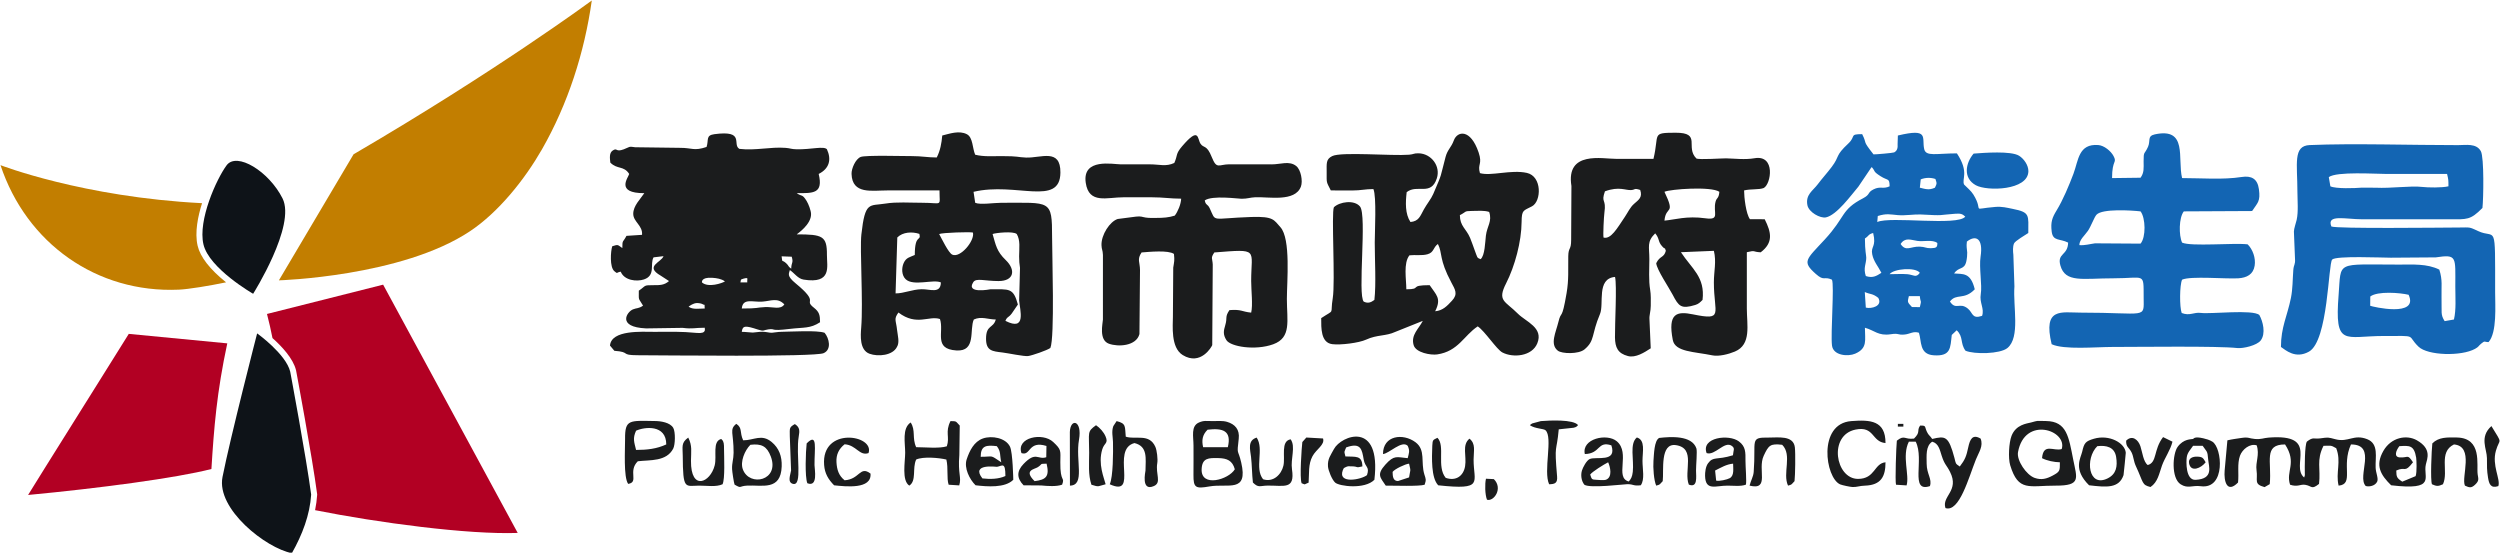<svg viewBox="0 0 1982 439" xmlns="http://www.w3.org/2000/svg" xml:space="preserve" style="fill-rule:evenodd;clip-rule:evenodd;stroke-linejoin:round;stroke-miterlimit:2"><g transform="translate(-284.387 -567.399)"><path style="fill:none" d="M284.387 567.399h1981.23v438.13H284.387z"/><clipPath id="a"><path d="M284.387 567.399h1981.23v438.13H284.387z"/></clipPath><g clip-path="url(#a)"><path d="M665.63 425.38c-4.22 0-9.58 1.04-12.78-1.46 1.11-.86 3.67-2.66 6.32-2.86 1.19-.09 3.71.27 4.53.76 2.95 1.73 1.4-1.25 1.93 3.56Zm29.39 0c.78-8.59 8.83-4.87 16.32-5.46 7.05-.55 12.01-3.4 17.43 2.19-3.07 4.49-8.93 1.84-15.27 2.14-7.62.37-4.76 1.13-18.48 1.13Zm4.36-20.68h-5.45c.64-1.76-.59-2.28 2.65-3.06 4.27-1.02 2.46.07 2.8 3.06Zm-35.92 0c0-.02-1-4.28 8.18-3.67 3.49.24 7.18.77 10.04 2.86-2.2 1.41-13.24 5.23-18.22.81Zm63.13-20.69 8.01.3c1.55 5.13-.28 4.12-.39 9.5-3.03-2.16-1.39-1.97-4.21-4.5-3.49-3.11-2.6.47-3.41-5.3Zm-59.5-86.7c-10.13 3.39-11.27.66-21.03.69l-35.55-.47c-5.46-.86-4.06-.24-9.1 1.65-6.68 2.52-4.81-1.63-8.72.95-2.83 1.87-2.31 5.94-1.89 9.58 5.6 5.62 10.62 2.24 14.96 8.99-.84 3.09-11.1 15.29 11.98 15.24-3.09 4.67-8.75 9.96-8.77 16.34-.03 6.37 7.72 9.37 6.96 16.69l-12.34.81c-2.86 5.6-3.26 2.72-3.27 9.7-3.68-2.43-2.93-3.16-7.99-1.46-1.26 3.78-2.2 16.6 1.7 19.8 2.88 2.37 1.18.99 5.02.35 2.78 6.99 12.63 8.1 18.42 6.15 9.53-3.2 4.56-12.3 7.61-17.5l7.89-.94c-1.68 4.91-15.29 7.95-2.24 15.44l6.6 4.29c-3.71 3.29-7.3 3.27-11.98 3.26-8.79-.02-5.8.27-11.97 4.36 0 8.52-.51 5.21 3.36 11.88-3.46 2.45-4.95 1.69-8.08 2.99-4.68 1.93-12.91 13.99 10.5 15.05l28.94-.43c8.15 1.03 9.31-.1 17.53-.1-.09.8 1.89 4.88-6.25 4.12-13.32-1.26-20.28-.86-34.02-.86-9.33 0-33.74-1.76-34.84 10.89l3.48 4.14c13.38.99 4.33 3.48 18.26 3.51 20.06.05 140.35 1.51 147.58-1.62 6.59-2.85 4.47-11.83.83-16.17-6.04-2.18-26.37-.84-34.12-.78-3.13.02-5.97.7-7.73.76-2.05.07-4.11-.75-7.46-.8-2.79-.04-6.11.65-7.63.65-1.77 0-5.68-.58-8.71-.58.56-5.16 3.02-5.03 12.75-1.82 5.05 1.67 4.26.41 8.23-.13 6.5-.88.51 1.65 16.97-.37 11.16-1.37 16.26-.13 24.1-5.3-.01-5.66-.66-8.22-4.84-11.49-8.64-6.77 5.09-3.16-14.46-19.28-7.31-6.02-5.38-7.56-4.65-10.59 3.69 2.44 6.3 6.83 10.94 7.57 22.68 3.62 18.4-10.46 18.46-19.56.11-15.08-3.46-16.31-23.96-16.31.72-.64 11.59-7.9 11.38-16.14-.07-2.74-1.98-7.8-3.48-10.26-3.57-5.86-3.66-3.32-7.9-6.26 13.1 0 21.21.5 17.42-15.24 8.38-4.21 10.33-11.29 6.53-19.59-2.68-2.7-12.29.28-23.99.04-4.44-.09-4.92-.82-8.68-1.12-12.28-.96-23.79 2.32-36.71.8-6.07-3.39 4.99-15-19.87-11.65-7.02.94-4.3 4.54-6.17 10.13Z" style="fill:#1b1c1d" transform="translate(177.454 386.608)"/><path d="m1986.02 423.2.07-7.34c5.82-4.44 23.65-2.99 30.4-1.37 8.28 18.11-28.75 9.5-30.47 8.71Zm-32.81-101.99c6.2-4.62 37.05-2.51 45.87-2.51h47.89c1.09 4.5 1.09 4.74 1.09 9.8-5.09 1.22-16.29 1.03-21.08.47-8.73-1.04-24.53 1.26-36.65.64l-10.84-.06c-5.64.46-20.52 1.03-25.04-1.05l-1.24-7.29Zm-37.95 134.65c3.68 2.44 11.43 9.75 22.22 3.71 15.31-8.58 15.24-69.83 18.42-73.01 3.14-3.14 39.69-1.46 46.44-1.46l35.67-.26c17.1-2.57 15.49-.53 15.49 23.12 0 8.65.77 18.32-1.08 26.13l-7.37 1.29c-3.36-5.34-2.17-6.57-2.47-18.66-.22-8.93.95-13.74-1.76-22.19-9.7-4.82-21.01-3.98-31.95-3.98-50.68 0-45.74-3.27-47.88 23.96-3.29 41.84 4.68 32.64 35.91 32.64 27.64 0 17.57-1.05 27.44 8.48 7.37 7.12 34.04 7.72 44.81 1.72 3.12-1.74 2.46-2.1 4.75-4.03 3.37-2.87 2.51-1.25 5.99-1.34 6.77-7.77 5.18-28.82 5.18-39.66 0-57.48.86-41.55-13.64-48.41-7.08-3.35-6.06-2.8-14.66-2.76-16.26.09-96.84 1.05-101.51-.8-4.1-9.94 11.26-5.73 24.22-5.73h69.67c13.49.01 16.23.83 25.86-8.97.82-6.88 1.43-40.13-1.27-45.01-3.56-6.45-11.82-4.8-18.06-4.8-37.18.03-82.81-1.53-117.63-.05-13.41.57-9.73 14.89-9.73 37.06 0 6.92.87 15.73-.6 22.26-.58 2.54-2.17 6.94-2.18 9.27l.87 21.56c.37 4.79-1.01 4.38-1.35 8.95-.57 7.46-.41 14.71-1.88 22.07-2.88 14.38-7.92 23.12-7.92 38.9ZM1586.15 424.66l-.81-12.34c4.5 2.01 6.11.99 10.7 4.63 3.64 6.51-5.35 8.86-9.89 7.71Zm34.12-9.08h8.71c.53 5.92 1.56 2.29 0 8.71l-6.26-.09c-4.02-4.21-3.43-3.99-2.45-8.62Zm8.71-18.5c-3.1 4.33-4.98 1.52-9.81 1.1-4.08-.35-9.87-.02-14.14-.02 3.12-4.35 20.59-5.78 23.95-1.08Zm37.29-24.76c6.98-5.52 13.12-2.74 10.86 11.95-1.33 8.71 1.37 22.51.16 29.61-1.21 7.05 3.03 11.41 1.05 17.31-8.16 2.74-7.13-2.36-11.31-5.76-6.61-5.38-9.41 1.64-14.2-5.59 5.13-6.81 11.13-.78 19.69-9.7-3.3-13.63-9.43-11.93-16.37-12.55 3.66-5.59 8.02-2.47 9.64-9.44.54-2.3.84-5.56.75-7.13-.24-3.75-.78-4.4-.27-8.7Zm-52.53 1.9c3.56-5.43 7.85-3.27 13.32-2.44 4.98.76 11.79-1.28 15.79 1.63.03 3.3-.52 4.07-5.13 4.16-4.02.08-4.42-1.07-8.75-1.24-7.4-.31-11 4.28-15.23-2.11Zm-15.24 22.86c-4.15 2.73-7.09 4.3-12.35 2.55-2.16-6.49.35-9.52.35-14.53 0-1.96-1.06-5.41-1.06-15.24 3.53-2.33 2.43-3.24 6.53-4.35 2.71 11.26-2.09 10.38-.74 16.95 1.18 5.79 4.63 9.36 7.27 14.62Zm-3.27-40.28.41-4.76c7.02-2.21 9.75-1.22 15.93-.7 5.94.5 13.42-.78 18.16-.51 19.65 1.07 12.96.44 27.62-.61 4.71-.33 5.72.6 7.64 2.32-5.93 7.65-59.44-.49-69.76 4.26Zm45.72-27.21c-4.72 2.17-7.48 1.08-11.97 0l.7-6.59c3.88-1.55 8.02-1.53 11.65-.32 1.23 3.69 1.21 3.49-.38 6.91Zm-29.39-41.37-.21 6.84c.19 2.78-.12 5.14-2.73 6.55-.83.45-15.09 1.69-16.37 1.57-9.51-12.12-4.6-7.37-8.99-16.04-10.39 0-4.7 1.56-11.03 7.47-10.75 10.02-6.44 9.67-13.09 18.48-3.9 5.16-7.51 9.03-11.16 13.88-3.81 5.06-9.81 8.18-8.12 16.55 1.12 5.56 10.18 10.54 14.67 9.61 8.62-1.8 20.06-17.7 25.73-24.37l9.21-13.65c1.3-1.93.47-.78 1.41-1.85 3.16 3.59.65 3.18 6.94 7.21 6.02 3.86 7.08 1.21 7.21 8.03-5.37 2.48-7.26-.38-12.8 2.43-5.04 2.56-2.3 3.95-8.22 7.03-17.86 9.27-13.56 14.49-30.41 32.72-14.8 16.01-18.25 17.39-7.12 27.26 6.93 6.15 6.31 1.57 12.83 4.58 1.98 4.3-1.14 42.61.03 52.22.98 7.96 12.62 8.93 18.36 6.45 10.03-4.34 7.74-10.76 7.74-20.57 7.61 2.08 10.63 6.66 20.45 5.16 6.9-1.06 5.09.76 10.98.23 4.3-.38 6.93-2.9 11.39-1.41 2.23 6.68.11 17.03 11.61 17.86 13.9 1 13.23-5.94 14.42-16.12l3.92-3.72c5.55 5.35 2.54 10.15 6.97 16.22 6.95 2.97 27.44 2.64 33.23-2.13 10.33-8.52 4.35-32.78 5.56-48.85l-.84-25.02c-.34-2.9-.57-6.47.53-9.05.85-1.99 8.93-6.7 11.31-8.28 0-14.21 1.67-16.35-12.42-19.14-4.61-.92-8.4-1.97-13.68-1.54-20.54 1.66-8.59 4.48-17.44-9.8-1.8-2.92-4.9-5.43-7.34-7.9-2.14-4.45 4.28-9.64-5.72-24.75-16.39 0-24.58 2.73-25.95-3.45-2.01-9.08 4.32-16.76-20.86-10.71Z" style="fill:#1365b3" transform="translate(177.454 386.608)"/><path d="M832.18 382.93c-3.98 1.84-6.79 1.93-8.82 6.42-1.77 3.92-1.67 9.7 1.57 12.79 6.14 5.84 21.98-.18 27.93 2.56-.18 9.27-8.6 5.22-15.27 5.38-7.68.19-13.91 3.32-20.65 3.32l1.37-44.35c4.34-4.35 11.74-4.75 17.51-2.83 1.57 6.46-3.64-.59-3.64 16.71Zm61.67-16.61c2.44-.93 16.31-2.44 19.16 0 2.97 5.06 1.92 11.09 1.88 17.7-.02 4.12.22 5.45.69 9.18l-.67 25.65c.58 7.9 6.03 24.9-10.89 16.32 1.31-3.41 2.41-2.38 5.03-5.85 1.72-2.27 3.07-4.73 4.86-7.11-3.64-13.42-6.77-12.07-21.86-12.07-.02 0-19.74 3.9-13.46-5.7 2.27-3.45 9.05-.83 19.99-.83 12.29 0 13.87-8.76 5.72-16.61-7.27-7-7.85-11.82-10.45-20.68Zm-42.36 0c2.83-1.12 24.45-1.77 26.78-1.18 1.64 6.51-10.14 20.54-16.42 17.51-3.04-1.47-8.36-12.73-10.36-16.33Zm2.46-78.1c-.55 6.14-1.54 11.86-4.36 17.42-7.21 0-12.05-1.11-19.59-1.09-6.52.02-36.91-.85-40.71.66-4.1 1.63-7.38 9.23-7.25 13.45.5 16.46 16.14 13.1 28.37 13.1h41.36c-.02 13.44 2.92 9.75-14.13 9.78-9.44.02-19.69-.82-28.78.65-12.75 2.07-16.09-2.19-19.03 24.51-1.31 11.9 1.53 53.54-.14 73.93-.5 6.14-1.39 17.7 6.61 20.62 6.82 2.49 18.36 1.39 21.73-5.39 2.28-3.6.56-9.2.15-13.15-.88-8.37-2.84-8.7 1.03-14.16 14.49 11 24.16 2.23 32.93 5.16 3.45 10.32-5.4 23.75 13.01 24.92 15.96 1.03 10.16-16.56 13.83-24.54 5.97-2.76 11.37-.01 17.42 0-1.94 7.17-7.72 4.06-7.73 15.24-.01 9.71 5.05 9.96 13.12 10.93 4.44.53 17.15 3.27 20.34 2.79 3.17-.47 14.97-4.52 17.53-6.39 3.53-8.24 1.37-73.65 1.37-87.89 0-30.1-1.09-27.14-40.28-27.21-5.84-.01-16.84 1.77-20.68 0l-1.31-8.69c33.55-7.98 68.61 12 68.87-15.24.18-19.58-15.44-11.44-27.28-11.92-7.14-.29-5.29-1.16-19.6-1.16-7.42 0-13.81.57-20.68-1.09-2.23-4.88-1.67-13.71-6.6-16.26-6.22-3.22-13.85-.34-19.52 1.02ZM1221.87 410.14c0-7.94-2.47-20.7 2.46-26.93 4.59-.54 9.91.42 14.38-.86 5.26-1.52 4.25-5.32 8.2-8.13 3.88 7.66.62 11.74 10.71 30.65 2.93 5.48 5.37 9.02.48 14.28-3.85 4.15-7.23 7.87-13.37 8.41 5.24-10.36.75-12.97-4.36-20.69-17.07 0-5.6 3.29-18.5 3.27Zm42.45-58.78c5.56-2.79 2.91-3.24 9.73-3.34 4.35-.05 9.54-.53 13.5.79 2.53 7.56-1.66 11.1-2.6 18.82-.61 4.98-.76 15.83-4.21 18.65-3.15-1.23-2.33-1.05-4.78-7.37-1.27-3.3-2.07-6.04-3.54-9.52-3.1-7.35-8.05-9.22-8.1-18.03Zm-39.18 5.44c-4.31-6.53-3.95-15.48-2.99-23.67 8.42-6.65 19.2 3.4 23.9-10.95 3.16-9.67-4.37-19.6-14.41-19.85-4.05-.1-3.75.81-7.61 1.12-13.66 1.1-53.77-2.49-60.94 1.1-5.02 2.52-4.38 5.64-4.38 13.06 0 8.55-.37 6.93 3.29 14.15 5.81 0 11.63.01 17.44.03 6.24.02 9.78-1.11 16.31-1.11 2.62 5.73 1.08 34.11 1.08 42.45 0 13.16 1.16 33.2-.28 45.44-2.89 2.11-5.06 2.91-8.42 1.37-5.06-5.03 2.68-68.47-2.98-75.41-4.53-5.55-16.2-3.81-20.71.56-2.11 4.31 1.2 59.11-.9 72.03-2.27 13.92 2.25 8.36-9.16 15.88 0 7.72-.41 19.47 8.75 20.64 6.61.85 21.22-.99 26.82-3.58 8.87-4.09 15.58-2.61 23.22-6.17l21.76-8.72c-3.18 6.34-9.57 11.06-7.28 19.18 1.74 6.16 13.8 8.14 18.67 7.42 16.8-2.47 21.14-14.96 32.15-22.24 5.67 3.75 14.95 18.3 19.58 20.7 8.48 4.41 23.44 3.1 27.65-7.24 5.11-12.5-9.04-17.12-15.4-23.52-10.15-10.2-16.54-9.9-9.33-24.04 6.99-13.7 12.17-33.1 12.29-48.67.08-9.84 1.45-8.78 8.26-12.42 7.5-4.01 8.08-23.79-4.1-26.48-12.53-2.77-28.39 2.75-37.19.18-2.15-7.38 2.2-6.82-1.04-16.38-6.44-19.03-16.93-17.04-19.67-9.53-2.03 5.58-4.98 7.25-6.53 13.06-4.71 17.66-2.09 11.48-9.78 29.41-1.57 3.68-5.18 8.14-7.41 12.18-3 5.44-3.96 9.38-10.66 10.02ZM1379.33 332.48c11.18-4.15 16.38-.66 20.84-1.01 3.39-.26 2.09-1.77 7.12-.08 1.98 5.88-1.12 7.7-4.93 11.06-3.13 2.77-4.78 6.62-7.2 10.22-6.27 9.35-11.07 17.95-16.92 16.48-.53-1.62.25-16.86.67-19.75 1.68-11.5-2.93-7.36.42-16.92Zm47.18.37c4.68-2.15 37.07-4.48 43.54 0-.49 5.65-2.13 4.39-3.03 7.86-2.25 8.69 4 14.83-8.05 13.14-14.86-2.08-24.31 1.14-32.46 1.86 1.12-12.37 9.02-3.9 0-22.86Zm-8.71-26.12c-9.79 0-19.6-.04-29.4.01-11.15.06-40.15-6.65-35.64 21.51l-.22 42.75c.01 8.38-2.17 5.49-2.29 12.95-.18 11.06.5 18.41-1.32 29.16-3.88 22.87-4.14 13.17-6.49 22.89-2.04 8.41-6.93 17.68-.5 22.79 3.23 2.57 16.55 2.91 21.19-1 8.44-7.12 5.25-11.46 12.26-28.02 3.43-8.07-3.02-28.13 11.94-29.43 1.59 6.63-.2 37.6-.05 47.95.11 8.05 2.31 12.7 10.31 14.79 6.06 1.58 13.01-2.85 18.04-6.14l-1.01-23c-.24-3.32 1.02-6.2 1.04-10.7.03-4.22.18-8.81-.48-12.66-1.31-7.72-.64-16.35-.64-24.39 0-9.83-2.18-13.68 4.63-20.4 3.62 4.25 2 6.42 5.5 10.27 3.59 3.94 1.27-.93 2.93 3.6-1.56 5.78-4.59 3.63-7.62 9.8.45 5.14 10.05 19.26 13.06 25.03 4.8 9.18 6.64 11.5 17.89 8.09 2.59-.79 3.79-2 5.78-4.01 2.15-18.22-8.52-24.65-17.14-37.82l26.13-1.09c2.12 8.81-.01 15.98-.01 25.04 0 24.99 8.26 30.41-16.6 25.32-12.83-2.63-20.08-.95-15.97 20.32 1.84 9.55 16.91 9.2 31.42 12.19 5.03 1.04 12.89-.92 17.86-3.04 13.22-5.61 9.42-21.04 9.42-34.11v-44.63c7.34-1.77 4.17-.27 10.98.09 10.05-7.62 8.56-15.59 3.18-26.22l-11.7-.05c-3.14-4.2-4.64-17.38-4.63-22.81 5.35-1.29 11.82-.43 15.52-1.89 5.93-2.98 9.58-26.53-7.22-23.63-7.69 1.33-15.76.25-22.64.1-2.86-.06-21.17 1.23-23.48.11-9.16-9.14 4.48-20.5-16.59-20.43-19.37.07-12.64.8-17.44 20.71Z" style="fill:#1b1c1d" transform="translate(177.454 386.608)"/><path d="m1803.95 373.94-36.09-.24c-4.09.54-7.96 1.77-12.43 1.42.06-4.36 4.33-7.7 6.81-11.33 2.44-3.55 4.97-10.78 6.81-12.78 4.54-4.94 27.81-3.47 34.9-2.64 4.06 5.13 4.38 20.61 0 25.57Zm0-52.25-22.58.29c0-14.88 4.17-11.71 1.19-17.45-2.08-3.98-7.47-8.38-12.06-8.74-15.81-1.27-15.73 12.14-19.74 22.78-3.3 8.77-8.24 20.71-13.38 29.07-3.49 5.69-4.8 9.3-3.87 16.75.97 7.85 6.4 5.38 13.03 8.74-.22 10.38-8.87 8.24-6.16 18.05 3.89 14.09 17.74 10.25 42.08 10.25 25.32 0 23.84-5.05 23.96 15.25.1 17.23 3.03 11.96-50.08 11.96-15.08 0-29.97-4.44-22.86 25.04 9.68 4.58 35.29 2.18 47.89 2.18 20.69 0 83.42-.88 99.35.86 4.5.49 15.49-2.04 18.5-6.02 4.17-5.53 1.79-15.06-1.08-20.17-5.12-4.61-38.64-.63-46.29-1.65-5.73-.77-8.8 2.58-15.26.06-1.78-4.57-1.68-22.21.3-26.42 6.71-3.09 34.96-.44 44.62-1.09 6.63-.45 11.8-3.01 12.92-10.02.96-6.01-1.54-12.94-5.57-16.91-10.92-1.29-44.89 1.89-51.97-1.37-2.66-5.76-2.58-19.77 1.37-24.76l54.14-.28c4.44-6.7 6.73-7.55 5.39-17.35-1.1-8.1-5.71-10.89-13.81-9.62-14.83 2.3-31.69.85-47.09.85-3.76-15.6 4.66-40.36-21.63-34.65-6.18 1.35-3.26 5.07-5.37 9.83-2.84 6.42-3.58 3.02-3.51 11.73.04 5.15.51 8.78-2.43 12.81Z" style="fill:#1365b3" transform="translate(177.454 386.608)"/><path d="M1037.91 309.99c-6.76 3.13-11.61 1.07-19.59 1.09-7.62.03-15.25-.02-22.87 0-5.94.02-30.65-5.29-27.74 14.62 2.51 17.2 16.99 11.44 29.92 11.5 7.62.04 15.25.02 22.86.01 8.5-.02 14.49 1.09 22.86 1.09-.09 4.2-2.64 10.37-5.07 13.43-4.66 1.54-9.31 1.82-14.52 1.82-2.81 0-5.7.15-8.45-.27-3.12-.48-3.63-1.22-7.73-.76l-14.53 1.88c-6.17 1.95-13.17 12.53-12.85 20.86.13 3.55.95 3.46 1.14 7.63l-.01 51.23c-.16 3.24-3.39 16.22 4.72 19.16 7.51 2.72 21.72 1.87 24.24-7.63l.44-50.79c-.04-6.34-2.53-8.34 1.24-13.93 6.32-.49 21.18-1.96 25.67 1.17.61 5.3.16 6.13-.56 10.88l-.26 38.93c0 6.91-1.91 24.38 7.75 30.35 14.26 8.8 23.07-6.65 23.43-7.88l.4-63.89c-.27-5.2-1.87-4.92 1.26-9.56 35.97-2.81 29.16-2.86 29.21 22.68.01 7.49 1.43 19.06 0 25.03-7.45-.71-7.51-2.75-17.24-1.99-3.8 5.63-1.46 5.84-3.31 11.94-1.37 4.51-1.86 7.46.91 11.86 3.27 5.18 22.86 8.44 37.1 3.28 14.69-5.32 10.84-18.71 10.84-35.97 0-13.32 3.26-47.63-5.15-56.9-5.17-5.69-5.33-8.65-23.01-8.05-32.83 1.13-27.7 4.47-32.94-6.75-1.83-3.93-3.17-2.22-4.01-6.39 6.02-4.2 26.53-1.3 29.19-1.3 4.94 0 6.46-1 10.85-1.2 10.59-.47 31.53 4 36.2-8.46 1.62-4.31.05-13.3-3.74-16.31-5.5-4.38-12.47-1.27-19.34-1.3l-33.81-.05c-8.34.07-9.82 4.27-13.79-5.73-4.02-10.15-6.48-6.84-8.95-10.64-2.56-3.95-.86-13.9-14.49 1.99-5.49 6.39-3.4 7.04-6.27 13.32ZM1872.81 529.88l-2.18 23.97c-.72 8.36 1.77 18.45 10.61 9.49.82-6.96-.8-14.8 1.57-21.28 1.85-5.04 7.84-9.9 13.23-8.2 2.48 7.42-1.05 13.33-.13 19.69 1.19 8.25-2.54 11 6.38 13.43l4.09-2.37c1.78-17.88-5.27-31.47 12.15-31.47 9.71 14.86.36 21.1 3.98 31.94 6.08 2.03 8.12-.56 11.95.06 5.57.9 4.81 4.18 11-.71 1.43-12.2-2.27-18.72 3.55-30.2 5.8 0 5.59-.74 10.07 1.9 4.21 10.73-.59 19.33 1.9 29.67 12.51-1.13 1.94-15.6 9.8-32.66 21.19.02 4.4 25.29 11.69 32.94 2.66.84 7.49-.03 9.08-3.44 1.18-2.52-1.05-6.94-1.22-10.96-.35-8.52 2.67-19.01-6.68-22.71-10.76-4.25-14.88 2.73-25.09.07-6.36-1.66-5.49-1.6-12.24-.71-5.03.67-5.38-1.42-10.47 2.54-1.79 2.42-1.79 20.71-1.64 25.81 0 .24.04.57.03.78l-.57 1.9c-11.24-9.21 12.81-34.88-28.19-31.65-4.21.34-5.73 1.51-10.86 1.09-4.72-.4-4.9-1.71-10.65-.82-3.16.48-7.63 1.05-11.16 1.9ZM1624.34 528.51c-7.72.92-7.39-3.26-13.59 1.65-.49 4.22-1.5 32.36-.65 34.92l8.37.54c2.47-8.16-3.91-23.39 1.8-34.66h5.44c7.16 14.14-5.04 40.68 11.26 35.21 1.89-5.61-2.55-9.5-2.59-17.75-.02-6.28-.9-13.98 4.39-17.46 5.07 1.37 5.98 6.35 7.49 11.03 2.41 7.47 3.74 7.12 6.66 12.93 7.62 15.11-6.8 19.14-3.63 28.67 11.03 3.67 18.43-24.3 24.17-38.62 2.26-5.65 6.05-10.52 3.69-16.46-6.46-3.81-8.45.56-9.83 7.05-1.44 6.81-2.47 9.63-6.68 15.09-3.74-2.47-3.01-2.24-4.24-6.83-4.65-17.36-7.08-17.57-17.63-15.03-1.81-2.75-2.81-2.72-4.17-5.62-2.02-4.3-.38-5.1-5.43-4.99-2.97 4.58.67 4.85-4.83 10.33ZM1725.86 544.03c4.09 2.07 9.6 3.17 14.15 3.26.01 6.71.19 7.39-5.77 10.57-4.72 2.51-8.86 3.7-14.23 1.81-6.6-2.32-14.4-13.89-13.2-20.43 5.29-28.93 39.34-17.32 34.66-2.46-6.2 2.07-14.53-5.19-15.61 7.25Zm-8.71-28.3c-3.49.9-12.01 1.68-15.48 10.64-2.03 5.23-2.77 17.6-1.04 23.29 6.47 21.27 15 16.07 36.11 16.14 20.21.07 16.81-5.73 13.89-20.42-3.6-18.17-5.05-30.52-21.46-30.79-8.94-.15-5.91-.44-12.02 1.14ZM1085.9 552.83c-4.83 8.21-26.92 14.7-26.31-.06.38-9.05 5.59-8.96 13.2-8.81 7 .14 11.23 1.99 13.11 8.87Zm-21.59-31.38c11.86-1.4 19.27.62 16.05 13.87h-19.59c-1.23-5.4-.65-9.74 3.54-13.87Zm-6.81-5.72c-6.62 2.86-4.35 11.04-4.35 18.5 0 7.62.06 15.27-.03 22.89-.12 10.56 1.77 11.22 12.64 9.32 14.82-2.58 30.86 5.44 25.23-18.89-2.62-11.3-3.63-5.24-1.99-18.91.88-7.35-2.95-11.54-9.24-13.4-3.54-1.05-7.58-.6-11.37-.61-5.04 0-6.91-.63-10.89 1.1Z" style="fill:#1b1c1d" transform="translate(177.454 386.608)"/><path d="M1671.62 302.56c-6.41 7.53-8.6 19.39 1.75 25.09 8.96 4.92 41.47 4.17 41.67-11.11.06-4.8-3.59-9.92-7.39-12.28-6.41-3.99-27.85-2.33-36.03-1.7Z" style="fill:#1365b3" transform="translate(177.454 386.608)"/><path d="M1367.64 557c1.8-2.39 10.83-7.98 14.24-9.71 1.69 3.69 3.54 11.63-1.55 13.76-1.66.7-6.06.23-7.77.13-3.65-.21-3.69-.2-4.92-4.18Zm-4.26-16.24c12.55-.26 9.89-10.63 21.05-6.9 4.64 13.83-12.01 8.65-17.12 10.83-2.57 1.09-5.47 6.7-6.21 9.12-1.06 3.47-.59 8.15 1.91 11.27 4.3 3.01 31.76-.44 34.11-.43 5.21 0 4.48 1.6 10.61.87 3.33-4.57 1.36-12.96 1.37-19.32 0-7.31 2.48-16.45-4.45-18.59-6.02 4.91-2.17 17.6-3.24 27.24-.46 4.14-1.51 5.78-3.2 7.68-11.42-3.14 1.59-22.53-9.47-31.89-7.77-6.59-28.05-2.06-25.36 10.12ZM857.59 534.6c-5.81 1.94-17.65.72-24.32.72-3.38-7.32-.25-13.36-4.36-19.59-6.95 4.56-4.35 16.24-4.35 23.94 0 7.19-2.9 22.08 3.26 26.13 5.93-3.89 2.22-13.7 5.45-20.68 5.53-2.55 18.23-1.38 23.94 0 1.66 6.89.09 14.83 1.81 19.96l8.4.54c1.97-6.63-1.19-8.93.08-24.15l.32-23.29c-3.41-3.46-2.08-3.44-7.34-3.54-4.44 8.83-.39 12.47-2.89 19.96ZM1601.76 547.29c-9.12.83-8.13 13.15-21.78 13.17-17.98.02-23.69-34.7-1.95-39.1 15.03-3.05 12.65 9.73 23.73 10.69.04-17.78-11.84-18.63-27.22-17.41-26.68 2.12-20.54 44.92-8.78 50.15 1.56.69 8.17 2.07 9.92 2.12 3.59.09 5.34-.96 9.77-1.1 12.91-.43 16.31-7.36 16.31-18.52ZM2009.15 534.51c7.96-.48 11.64-.92 13.31 9.06.26 1.57.75 11.64-.43 14.7l-10.56 4.38c-4.45-2.87-4.67-3.79-4.77-8.83 7.6-3.5 6.32 2.44 13.25-6.53-4.46-6.76-3.58-3.52-10.3-3.85-5.29-.25-3.05-5.7-.5-8.93Zm-6.53 31.01c36.56 4.3 25.12-6.33 27.53-16.5 1.09-4.64 4.81-12.37-7.11-19.16-8.2-4.66-20.37-2.35-26.53 8.34-6.8 11.82-2.09 19.22 6.11 27.32ZM986.75 564.71c23.38 10.69.5-27.66 19.59-32.66 10.75 2.61 8.82 12.34 8.74 21.81 0 .61-3.79 16.93 6.7 12.25 6.25-2.79 1.13-9.38 2.65-18.2.53-3.08-.29-10.07-1.51-12.84-4.87-10.99-15.71-5.49-23.48-8.09-.81-8 .55-10.45-7.25-12.34l-2.6 3.94c-1.58 4.3-.36 8.73-.28 12.57.18 8.02.14 27.72-2.56 33.56ZM904.02 558.18c-5.42 2.47-12.05 2.62-18.23 1.9-9.51-12.08 11.07-9.13 11.54-9.2 4.03-.57 6.71-4.42 6.69 7.3Zm-19.59-15.24c0-9.05 4.56-9.4 12.78-8.43 3.45 4.37 2.21 7.26 3.54 12.78-9.5-6.29-5.48-4.35-16.32-4.35Zm-4.08 22.58c9.17 1.08 23.37 2.26 29.92-4.36 0 0-.4-21.7-2.6-26.23-3.44-7.08-14.51-8.96-21.45-6.53-7.12 2.49-10.63 9.78-12.89 16.52-2.3 6.87 2.31 15.95 7.02 20.6ZM1174.16 535.51c11.83-4.3 12.52 1.72 13.92 9.65 1.14 6.45 4.92 5.37 2.6 12.3-4.5 3.6-23.42 7.36-19.16-3.92 1.1-1.85.06-1.28 2.06-2.3 1.97-1 2.39-.8 4.74-.76 6.15.13 2.74 1.51 8.72.08-.18-9.07-5.49-7.45-13.46-7.9-1.25-4.68-.82-3.29.58-7.15Zm22.39 25.65c5.59-47.5-26.42-35.01-32.03-24.41-2.62 4.96-5.17 7.77-4.77 13.78.22 3.32 3.21 10.64 5.73 12.88 3.3 2.92 23.39 5.55 31.07-2.25ZM611.21 522.26c6.65-3.08 23.93-5.16 23.94 10.88-7.51 3.48-15.2 4.36-23.94 4.36-1.52-6.29-2.8-9.13 0-15.24Zm-6.26 42.17c8.77-1.39-.42-9.92 7.63-17.95 9.78-1.15 22.67.36 28.07-10.02 1.66-3.18 1.85-13.33.03-16.46-2.47-4.26-9.79-5.35-14.19-5.41-20.58-.29-24.12-1.51-24 14.19.06 8.02-1.36 30.39 2.46 35.65ZM701.83 533.42c8.76-1.03 13.12 1.05 16.22 9.35 7.13 19.04-16.89 24.31-22.18 10.16-2.29-6.14 1.54-15.1 5.96-19.51Zm-12.53 31.57c5.81 3.41 3.25 1.14 10.03.79 11.82-.62 26.65 4.29 27.33-15.22.28-7.98-2.1-14.49-7.95-19.34-8.01-6.65-13.91-1.35-22.6-1.34-2.99-6.47-.37-9.73-5.44-13.07-5.73 4.5-2.06 7.19-2.14 22.9-.03 5.48-1.4 7.85-1.2 13.02.08 2.01 1.38 10.77 1.97 12.26ZM927.16 562.25c-8.88-8.75-.22-9.32 2.52-11.07 4.11-2.61.87-2.68 7-2.8 2.44 10.16-.39 12.74-9.52 13.87ZM916.75 540c7.51 2.62 5.12-10.21 19.81-5.65l-.15 8.94c-6.9 2.21-8.12-4.96-18.01 5.32-5.52 5.74-5.5 11.22.03 16.93l13.96.11c5 .48 12.09 1.03 16.59-.61 2.4-6.6-1.6-1.2-1.42-17.75.1-9.4.98-9.88-5.66-16.1-8.37-7.85-29.47-3.63-25.15 8.81ZM1224.05 559.27c-.47.21-8.75 2.89-8.79 2.89-3.99-.02-4.2-3.72-4.28-7.25 1.59-2.2 9.96-6.26 13.07-6.53 1.63 6.8.93 4.37 0 10.89Zm-20.69-18.51c5.04-.44 14.93-11.2 19.6-6.53 1.93 4.2.96 5.79 0 9.8-8.74-.78-10.71-2.7-17.72 5.13-7.09 7.93-4.06 10.05.3 16.64 7.39 0 26.65.68 30.85-.72 1.36-4.05.96-4.39-.21-8.13-3.04-9.74 1.23-19.41-7.09-25.59-9.77-7.26-25.71-5.53-25.73 9.4ZM2035.28 532.33c-.57 4.87-1.67 29.37-.28 32.38 3.68 1.7 5.03 1.7 8.71 0 4.73-10.27-3.86-25.39 8.71-31.57 16.32 1.42 5.61 25.95 8.7 32.66 3.55 1.63 5.03 2.06 8.01-.7 3.53-3.27 2.59-4.77 2.1-8.21-1.05-7.51 3.84-28.92-16.58-29.25-7.54-.12-14.32-.43-19.37 4.69ZM1467.5 561.82l-.83-7.99c5-2.48 8.94-4.97 14.27-5.45 0 3.84 1.06 9.44-2.66 11.51-2.02 1.11-8.52 2.64-10.78 1.93Zm-7.57-21.82c6.6 2.29 14.13-9.9 19.95-5.73 2.84 2.03 1.23 3.38.94 7.46-13.27 4.1-15.45.56-19.76 6.37-2 2.7-2.4 7.4-2.34 9.93.29 12.27 8.41 7.73 17.86 7.77 4.66.01 10.33.76 14.48-.76.72-1.96-.34-14.73-.31-18.85.04-6.81.25-11.35-5.23-15.46-7.94-5.97-30.14-3.2-25.59 9.27ZM1845.6 534.23h7.61c3.51 5.3 3.75 3.52 4.37 10.87.49 5.71 4.54 15.37-9.99 16.1-7.97.4-7.48-14.46-7-17.91.52-3.81 3.04-6.08 5.01-9.06Zm0-5.44c-1.39.36-7.49-.24-12.23 6.27-4 5.5-5.27 24.81 2.39 29.69 5.77 3.67 9.18.6 15.94 1.51 19.95 2.68 17.05-30.5 9.18-35.34-2.27-1.4-4.92-2.13-7.18-2.65-7.36-1.7-7.55.37-8.1.52ZM1769.68 534.51c7.15-.84 13.64.66 14.91 8.48 1.23 7.63.14 13.67-6.77 17.09-15.27 7.57-18.07-15.78-8.14-25.57Zm-6.53 31.01c13.98 1.64 23.69 2.53 27.32-8.04.11-.29 1.81-17.37 1.78-17.74-.65-7.83-13.1-14.67-25.21-11.13-6.8 1.99-7.78 3.37-9.34 10.25-1.2 5.26-7.45 13.94 5.45 26.66ZM768.21 565.54c9.21.98 29.97 3.37 28.87-9.28-8.47-6.51-8.45 4.56-20.54 5.3-4.73-3.75-6.11-8.45-6.45-14.32-.35-6.03 1.89-10.6 6.45-14.22 9.35.59 11.69 9.51 18.96 6.98 5.06-14.55-37.58-21.2-35.2 9.46.53 6.74 3.23 11.3 7.91 16.08ZM1419.98 565.8c3.48-.94 2.53-.88 5.16-3.55.99-8.4-2.35-30.54 10.56-28.54 16 2.47 5.93 20.68 10.13 31.28 7.15 2.78 5.76-6.01 5.72-11.16-.03-4.15 1.07-15.35.27-17.61-3.66-10.46-20.45-9.26-29.48-8.24-4.01 2.06-4.13 13.15-4.54 18.26-.41 5.09.32 15.54 2.18 19.56ZM1247.16 565.54c36.81 3.93 27.95-2.19 28.04-20.42.04-6.96 1.86-12.46-3.26-16.57-6.17 4.96-2.15 13.72-3.47 21.81-1.25 7.68-7.19 12.13-15.39 9.26-7.37-8.99-.17-25.23-6.53-31.76-3.29 1.76-3.9 1.22-4.09 6.27-.37 9.57-1.01 25.51 4.7 31.41ZM1494 565.8c16.31 3.96 6.11-12.77 11.19-23.65 3.9-8.34 5.18-9.84 14.66-8.73 8.16 8.14.13 22.61 4.63 32.38 3.48-.94 2.53-.88 5.16-3.55.55-4.69.82-22.23.25-26.9-1.18-9.6-13.34-7.59-20.66-7.66-15.49-.16-10.01 1.74-11.96 27.22-.29 3.84-2.31 6.87-3.27 10.89ZM1792.54 530.16c-.17 5.24 2.13 5.02 4.29 9.3 1.62 3.22 1.56 6.86 3.38 10.77 6.3 13.54 4.64 14.96 11.64 16.66 5.84-3.87 6.85-10.71 9.11-17.02 2.18-6.1 6.7-12.25 8.31-18.91l-7.45-3.64c-7.78 10.17-4.55 20.06-12.15 22.15-3.48-2.48-4.31-10.31-5.81-14.87-1.73-5.27-6.56-9.21-11.32-4.44ZM679.78 564.71c2.02-4.38 1.21-21.03 1.15-28.36-.01-1.19.03-3.01-.23-4.12-.58-2.52-1.31-2.66-2.01-3.44-7.21 1.98-3.28 13.52-5.15 20.96-3.43 13.68-18.98 20.59-18.8-3.54.05-7.53 1.16-11.93-2.17-18.51-5.77 4.18-4.4 7.14-4.36 14.15.16 27.88 1.8 24.03 13.06 23.95 5.8-.04 13.39 1.27 18.51-1.09ZM1100.23 563.34c4.46 4.46 5.5 2.51 11.65 2.43 13.1-.16 21.77 3.45 19.35-12.81-1.26-8.46 3.1-18.11-1.08-23.89-8.07 1.4-4.12 13.87-5.73 20.92-1.59 6.96-8.01 13.45-16.13 10.74-7.01-8.83 1.01-23.8-5.07-33.03-7.42 2.32-5.16 9.44-4.47 15.35.76 6.42.71 13.69 1.48 20.29ZM1319.84 517.9c4.1 2.84 10.83 2.62 12.34 3.98 6.13 5.52-1.86 32.51 2.9 42.83 4.52-.09 6.77-.84 6.31-6.24-2.34-27.11-.41-17.99 1.31-37.3l11.78-1.27c2.69-.61 2.67-1.31 3.55-2.09-3.84-4.7-22.54-3.71-29.5-3.17l-6.84 1.85c-1.39.77-1.06.71-1.85 1.41ZM972.22 565.08c6.34 2.13 5.32 1.04 11.26-.37-1.21-5.02-6.22-15.99-2.66-27.7 1.6-5.26 5.01-4.54 2.6-10.23-1.44-3.4-4.52-6.87-7.56-8.88-7.31 5.28-5.44 5.34-5.44 21.77 0 8.93-.88 17.4 1.8 25.41ZM2087.62 566.17c1.87-5.57-5.28-16.35-1.93-28.05 3.01-10.51 5.78-4.2-3.56-19.53-9.73 8.72-3.57 18.21-3.55 25.4.01 6.33-.1 9.61.86 15.47.82 5.05 2.13 8.73 8.18 6.71ZM1139.42 531.24c-.51 4.36-2.26 28.35-.56 32.66 3.64 1.41 1.51.99 5.54-.47.57-7.32-.41-14.45 3.05-20.9 3.07-5.72 9.99-9.08 8.39-14.12l-13.24-.75-3.18 3.58ZM955.18 565.8c12.32-.24 4.25-19.66 7.18-36.37 2.76-15.74-6.91-17.28-7.25-6.15l.07 42.52ZM737.1 517c-4.61 2.6-4.05 3.19-4.02 9.57l1.02 27.14c-.41 3.29-3.25 9.48 1.51 10.7 7.85 2 2.12-23.35 4.53-37.39.8-4.72 1.02-7.38-3.04-10.02ZM746.46 532.33c-.74 6.3-1.54 26.35.53 31.57 8.66 3.37 5.73-10.92 5.69-14.39-.15-12.66 2.76-26.26-6.22-17.18ZM1285.81 576.96c5.28 1.74 12.99-8.8 5.45-16.32l-6.25-.32c-.95 3.97-.81 12.57.8 16.64Z" style="fill:#1b1c1d" transform="translate(177.454 386.608)"/><path d="M1855.58 547.29c-2.01-3.3-2.22-4.34-6.75-4.48-3.35-.11-7.2 1.16-6.39 5.33 1.43 7.43 9.56 3.79 13.14-.85ZM1611.56 518.99h4.36v-2.18h-4.36v2.18Z" style="fill:#1b1c1d" transform="translate(177.454 386.608)"/><path d="M209.03 445.49c-8.1 12.95-16.22 25.9-24.3 38.86-13.79 22-27.56 44.04-41.36 66.05-4.75 7.58-9.46 15.17-14.17 22.8 55.7-5.24 117.83-13.46 145.35-20.59 2.05-33.08 4.26-60.82 12.57-99.6l-78.09-7.52Z" style="fill:#b20023" transform="translate(177.454 386.608)"/><path d="m387.24 303.11-59.2 99.94s97.3-2.85 151.44-38.9c22.67-15.07 43.41-41 57.15-65 20.57-36.03 33.63-76.55 39.48-117.96 0 0-76.01 56.06-188.87 121.92Z" style="fill:#c27e00" transform="translate(177.454 386.608)"/><path d="M337 475.4c-3.45-13.99-26.21-30.3-26.21-30.3s-21.31 82.71-27.46 113.9c-5.01 25.42 34.55 56.43 55 60.32 8.29-14.63 14.27-30.34 15.29-46.41C349.66 542.88 337 475.4 337 475.4ZM286.58 311.86c8.02-10.88 33.55 4.72 44.36 26.25 10.8 21.54-23.32 75.59-23.32 75.59s-34.9-20-39.39-39.15c-4.47-19.15 10.31-51.79 18.35-62.69Z" style="fill:#0e1318" transform="translate(177.454 386.608)"/><path d="M263.61 375.63c-2.47-10.56.3-23.64 3.52-33.76-94.52-4.8-159.81-30.15-159.81-30.15 20.58 61.98 76.35 101.63 141.44 98.71 7.46-.32 24.02-3.01 37.4-5.81-12.87-10.35-20.47-20.09-22.55-28.99Z" style="fill:#c27e00" transform="translate(177.454 386.608)"/><path d="M517.37 603.3 410.68 406.47 318.6 429.7c1.69 6.56 3.14 12.87 4.35 19.12 7.26 6.46 16.35 16.09 18.66 25.44l.04.13.02.13c.13.68 12.73 67.95 16.66 97.77l.06.45-.02.47c-.26 3.94-.81 7.96-1.64 12.04 49.84 9.95 121.16 19.46 160.64 18.05Z" style="fill:#b20023" transform="translate(177.454 386.608)"/></g></g></svg>